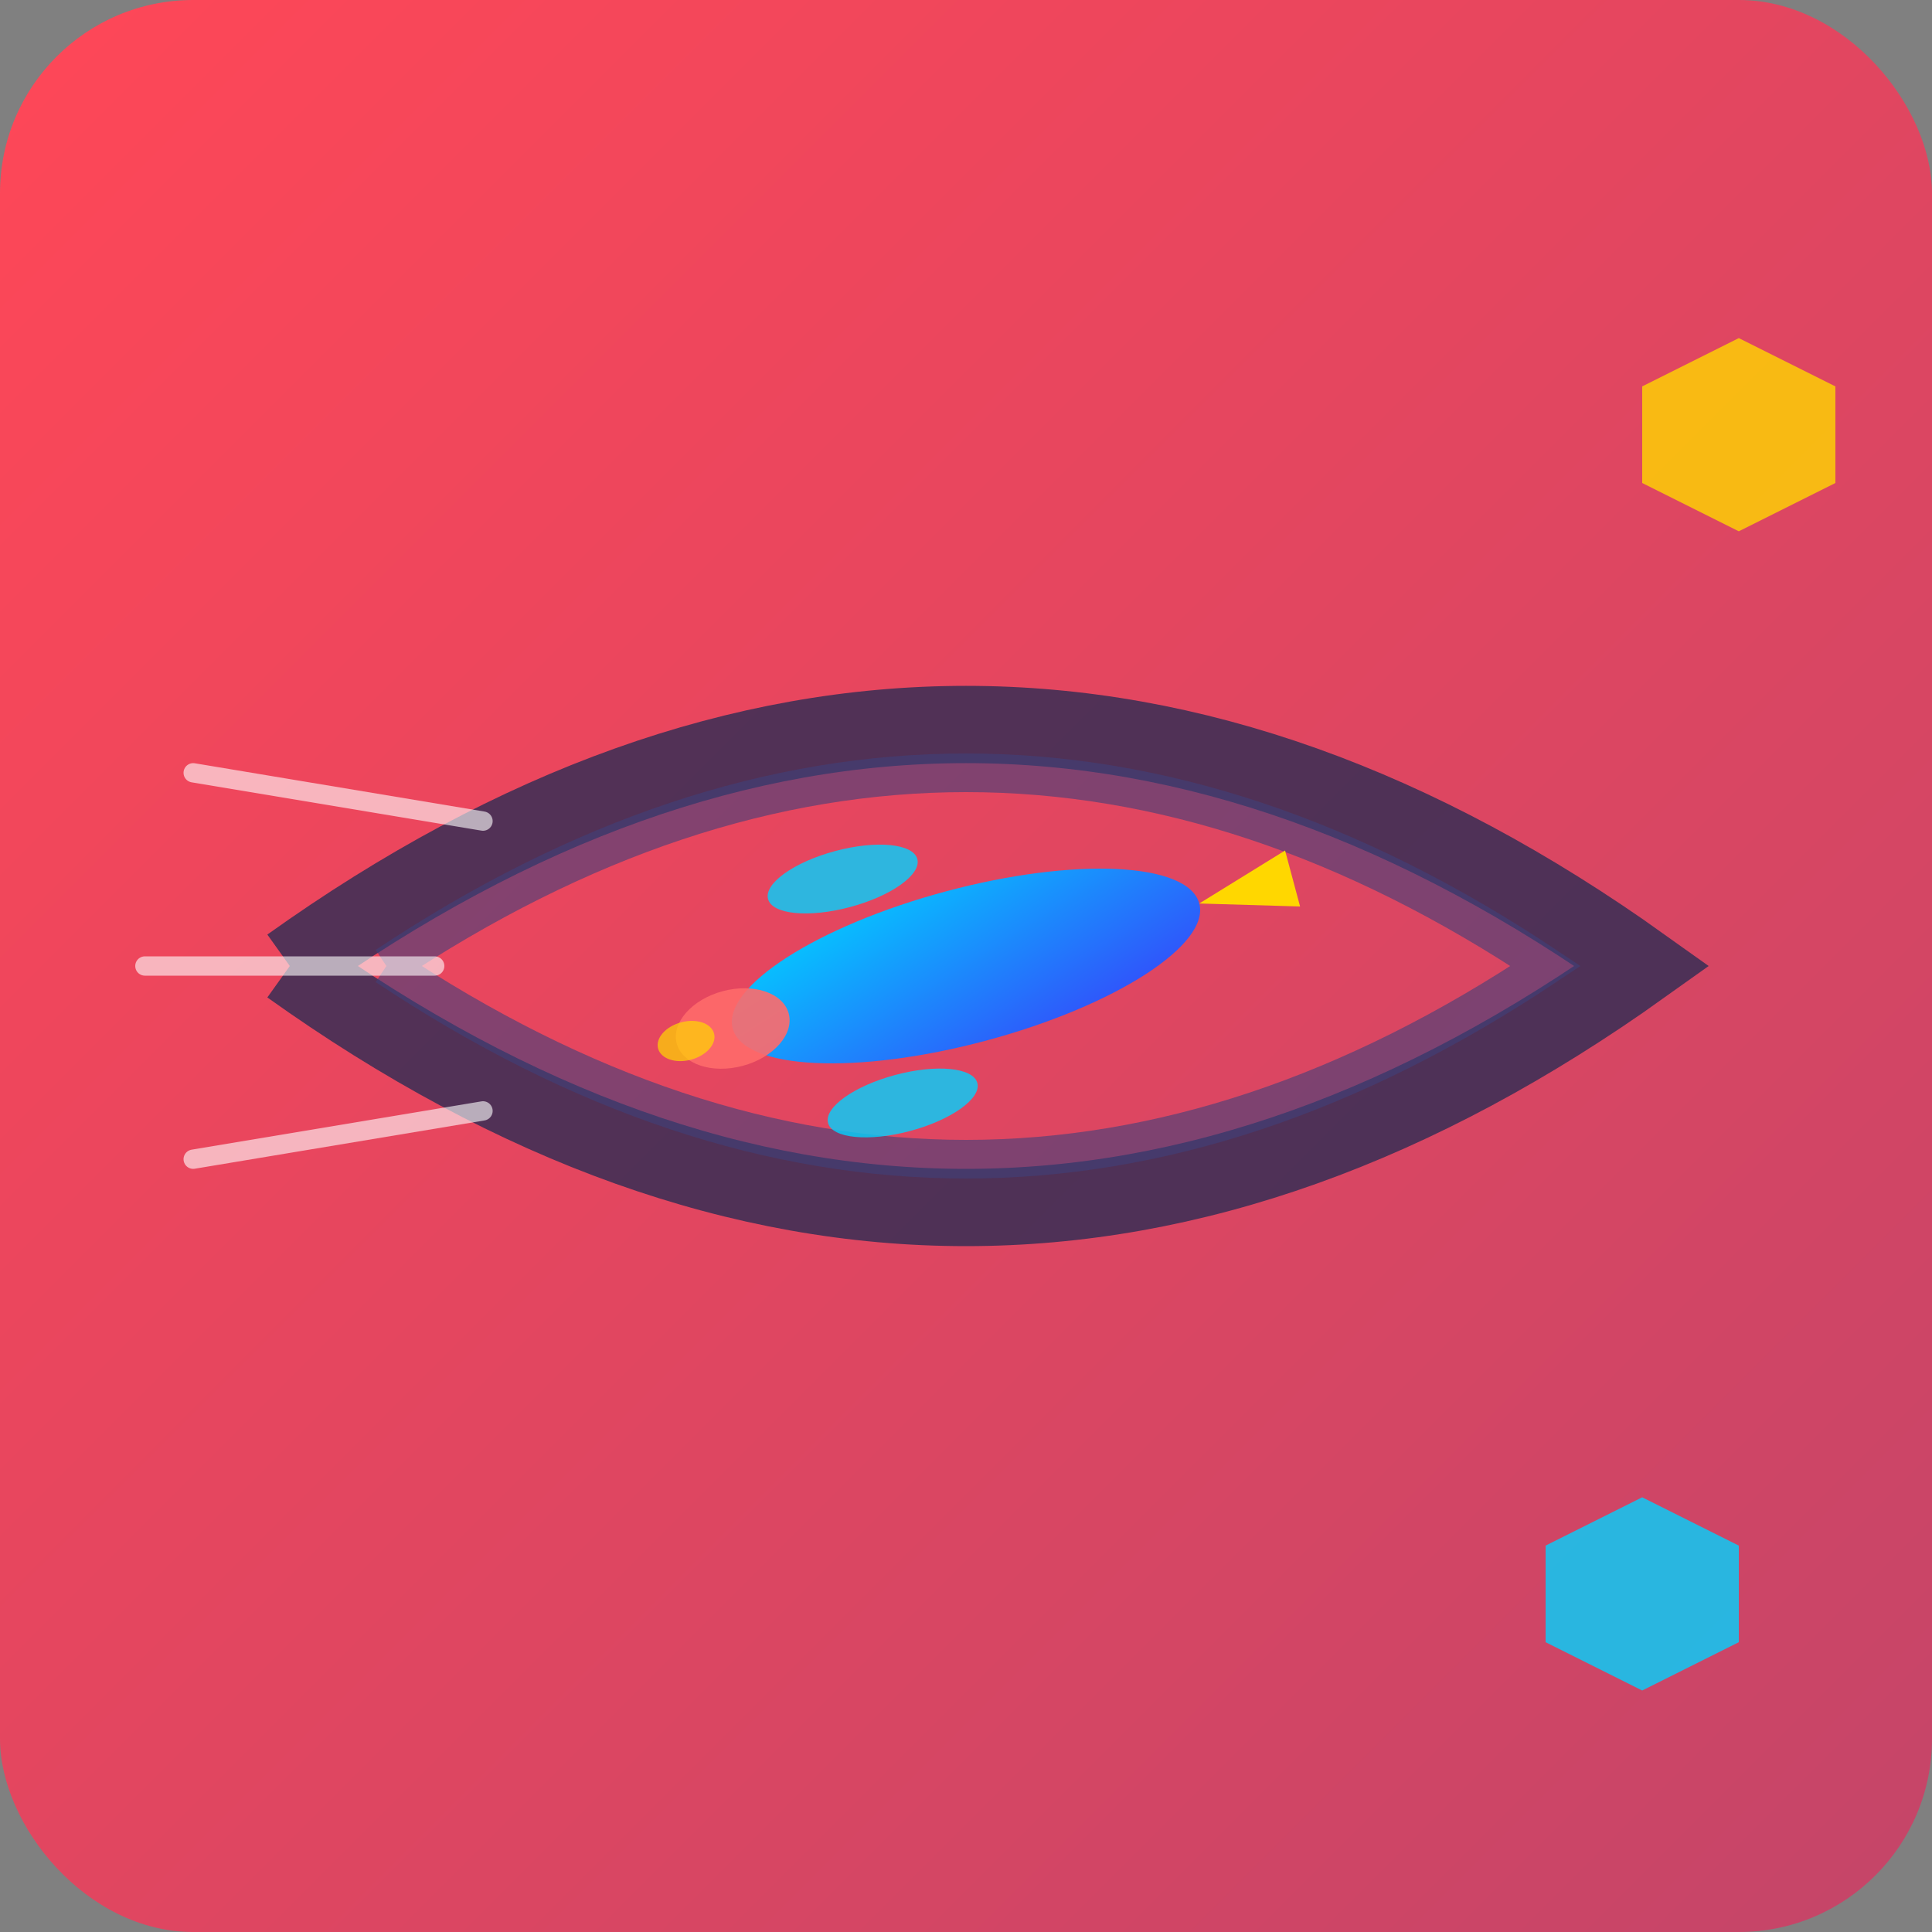 <svg xmlns="http://www.w3.org/2000/svg" viewBox="0 0 200 200">
  <rect x="0" y="0" width="200" height="200" fill="#808080" stroke="none"/>
  <defs>
    <linearGradient id="racingGradient" x1="0%" y1="0%" x2="100%" y2="100%">
      <stop offset="0%" style="stop-color:#FF4757;stop-opacity:1" />
      <stop offset="100%" style="stop-color:#C44569;stop-opacity:1" />
    </linearGradient>
    <linearGradient id="shipGradient" x1="0%" y1="0%" x2="100%" y2="100%">
      <stop offset="0%" style="stop-color:#00D2FF;stop-opacity:1" />
      <stop offset="100%" style="stop-color:#3742FA;stop-opacity:1" />
    </linearGradient>
  </defs>
  
  <!-- Background -->
  <rect width="200" height="200" fill="url(#racingGradient)" rx="20"/>
  
  <!-- Racing track -->
  <path d="M 30 100 Q 100 50 170 100 Q 100 150 30 100" fill="none" stroke="#2C2C54" stroke-width="8" opacity="0.8"/>
  <path d="M 40 100 Q 100 60 160 100 Q 100 140 40 100" fill="none" stroke="#40407A" stroke-width="4" opacity="0.6"/>
  
  <!-- Futuristic racing ship -->
  <g transform="translate(100,100) rotate(-15)">
    <!-- Ship body -->
    <ellipse cx="0" cy="0" rx="25" ry="8" fill="url(#shipGradient)"/>
    <!-- Ship nose -->
    <polygon points="25,0 35,-3 35,3" fill="#FFD700"/>
    <!-- Ship wings -->
    <ellipse cx="-10" cy="-12" rx="8" ry="3" fill="#00D2FF" opacity="0.8"/>
    <ellipse cx="-10" cy="12" rx="8" ry="3" fill="#00D2FF" opacity="0.8"/>
    <!-- Engine glow -->
    <ellipse cx="-25" cy="0" rx="6" ry="4" fill="#FF6B6B" opacity="0.9"/>
    <ellipse cx="-30" cy="0" rx="3" ry="2" fill="#FFD700" opacity="0.7"/>
  </g>
  
  <!-- Speed lines -->
  <g opacity="0.6">
    <line x1="20" y1="80" x2="50" y2="85" stroke="#FFFFFF" stroke-width="2" stroke-linecap="round"/>
    <line x1="15" y1="100" x2="45" y2="100" stroke="#FFFFFF" stroke-width="2" stroke-linecap="round"/>
    <line x1="20" y1="120" x2="50" y2="115" stroke="#FFFFFF" stroke-width="2" stroke-linecap="round"/>
  </g>
  
  <!-- Hexagonal elements (HexGL theme) -->
  <polygon points="170,40 180,35 190,40 190,50 180,55 170,50" fill="#FFD700" opacity="0.8"/>
  <polygon points="160,160 170,155 180,160 180,170 170,175 160,170" fill="#00D2FF" opacity="0.8"/>
</svg>